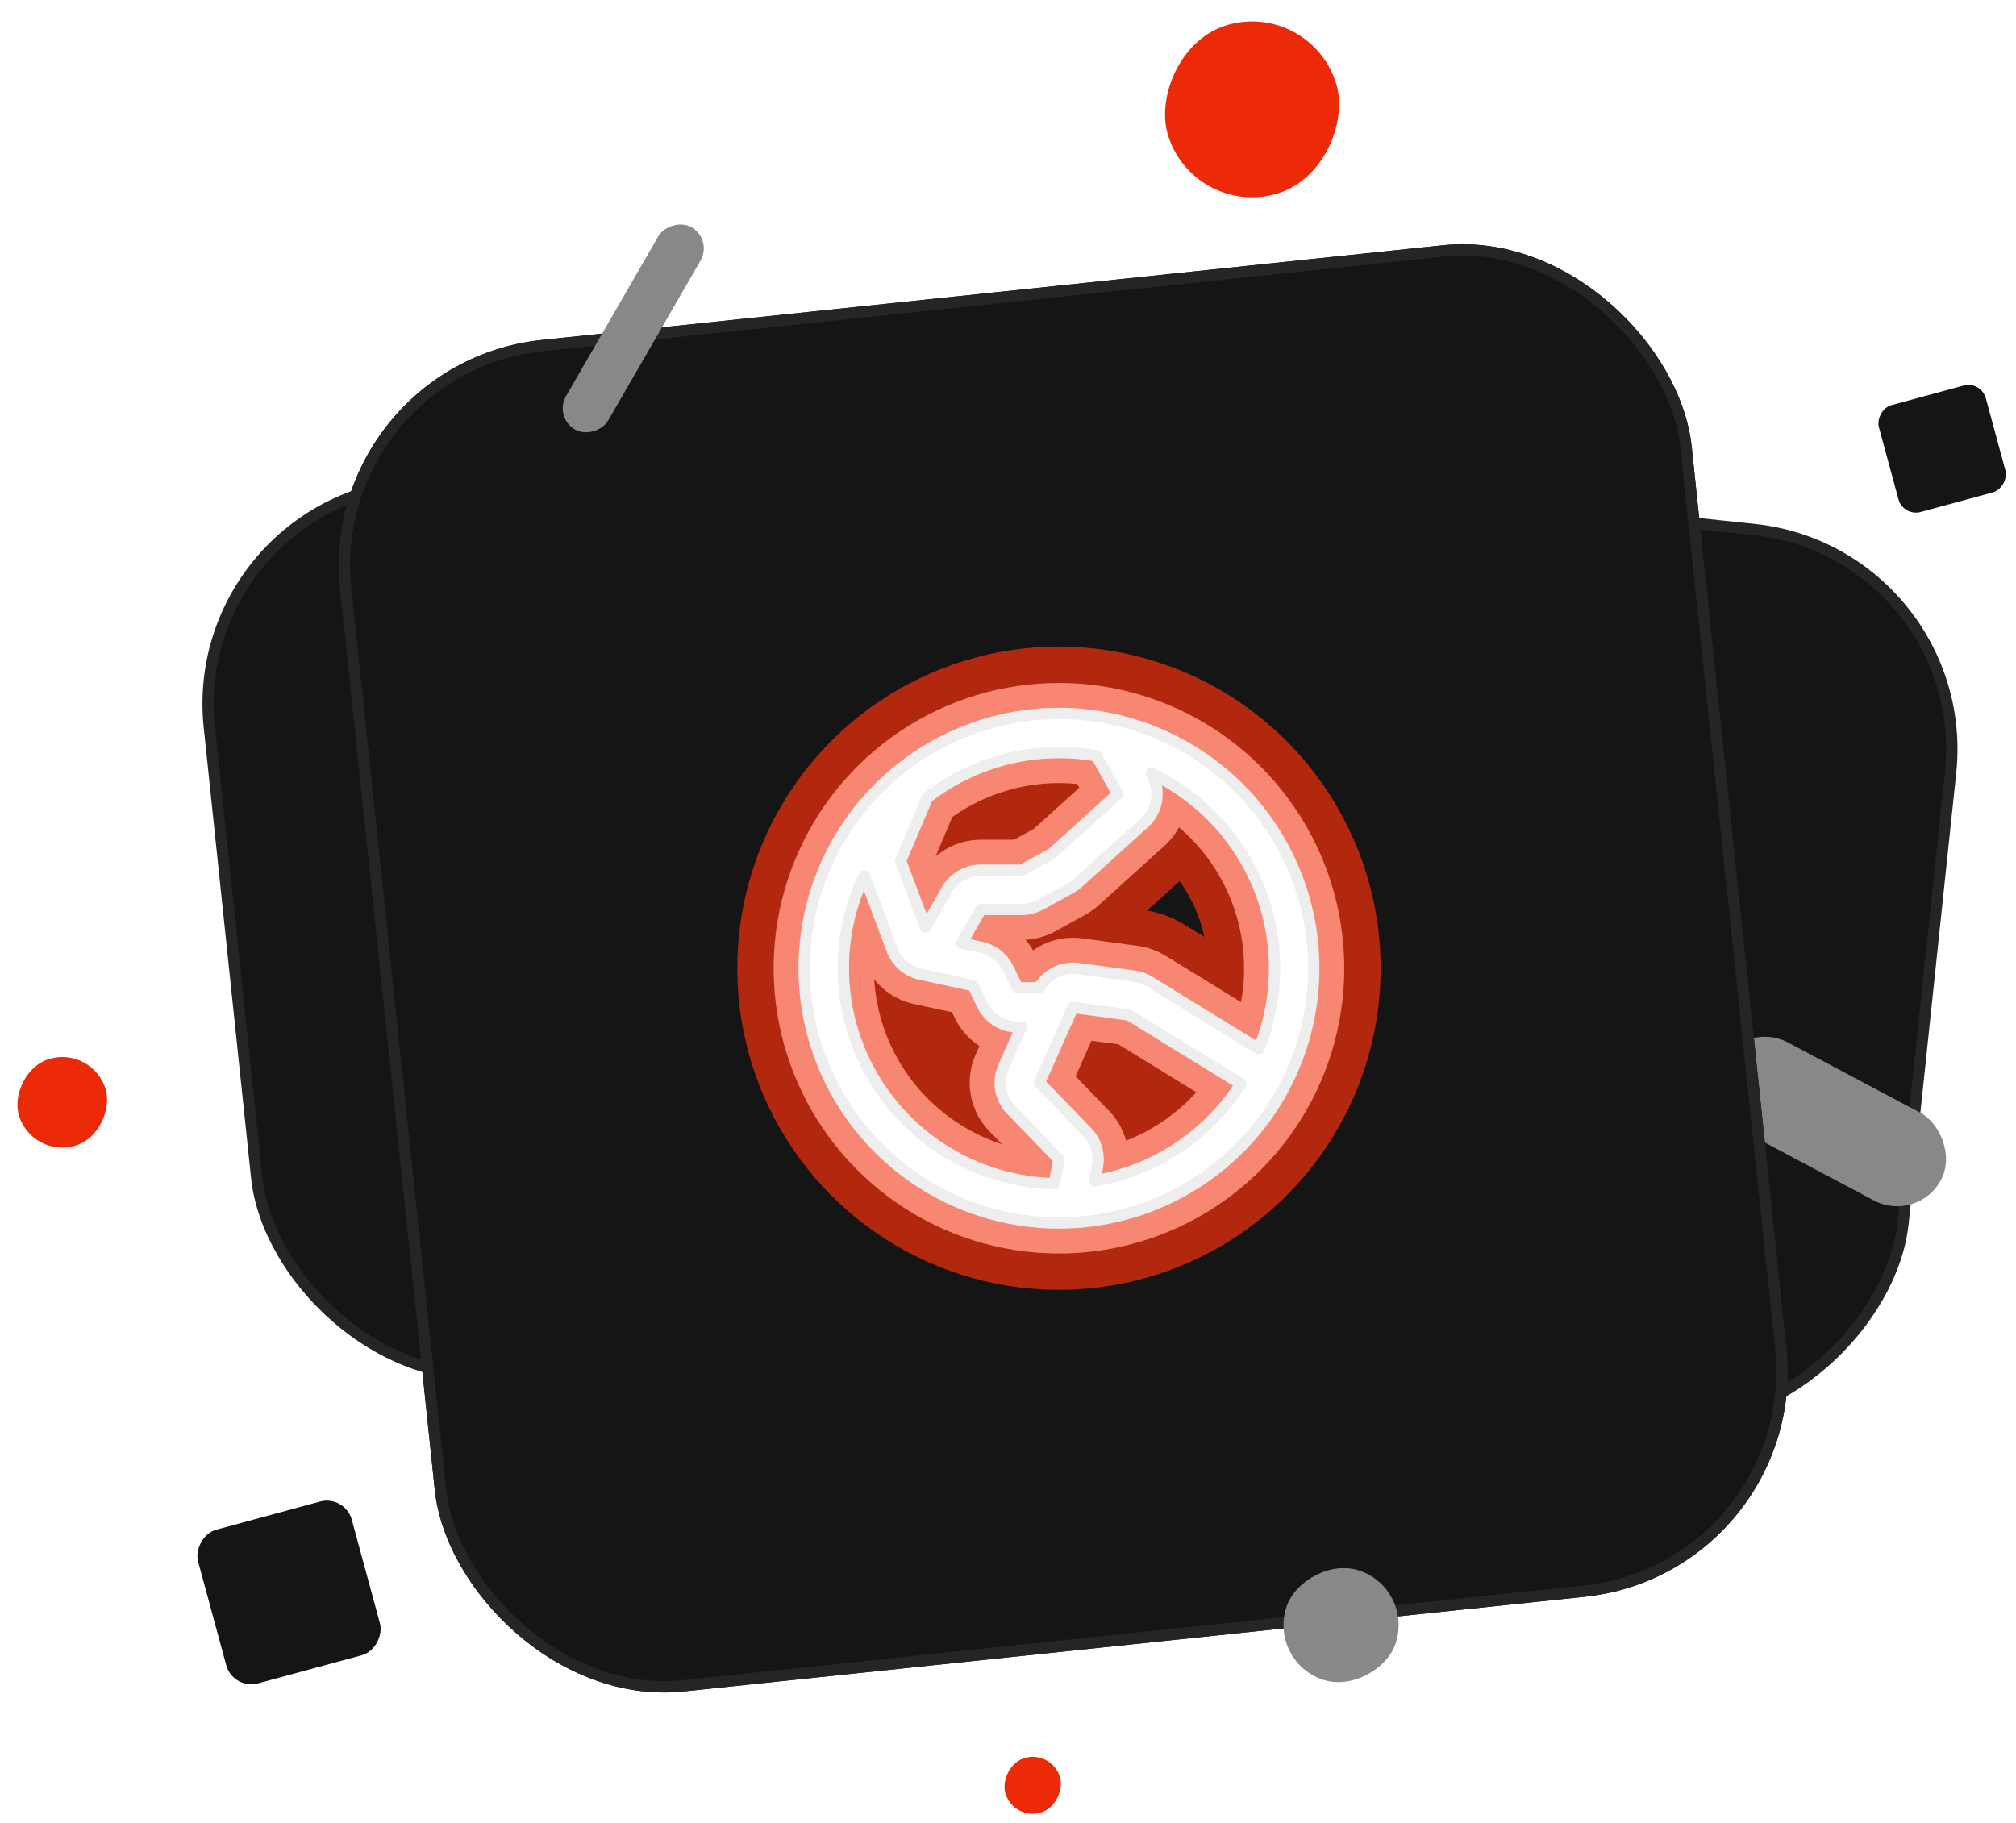 <svg width="178" height="161" viewBox="0 0 178 161" fill="none" xmlns="http://www.w3.org/2000/svg">
<rect x="16.446" y="44.807" width="79" height="79" rx="19.5" transform="rotate(-6 16.446 44.807)" fill="#151515" stroke="#252525"/>
<rect x="-0.55" y="0.445" width="79" height="79" rx="19.5" transform="matrix(-0.995 -0.105 -0.105 0.995 173.772 48.307)" fill="#151515" stroke="#252525"/>
<rect width="8.765" height="22" rx="4.383" transform="matrix(0.469 -0.883 -0.883 -0.469 169.323 108.065)" fill="#888888"/>
<g clip-path="url(#clip0_758_3)">
<rect x="27.935" y="32.114" width="120" height="120" rx="20" transform="rotate(-6 27.935 32.114)" fill="#151515"/>
<g style="mix-blend-mode:color-dodge" filter="url(#filter0_f_758_3)">
<path d="M93.5 63C89.05 63 84.7 64.32 81 66.792C77.3 69.264 74.416 72.778 72.713 76.89C71.01 81.001 70.564 85.525 71.432 89.889C72.3 94.254 74.443 98.263 77.59 101.41C80.737 104.557 84.746 106.699 89.111 107.568C93.475 108.436 97.999 107.99 102.11 106.287C106.222 104.584 109.736 101.7 112.208 98C114.68 94.3 116 89.95 116 85.5C115.994 79.535 113.621 73.815 109.403 69.597C105.185 65.379 99.465 63.006 93.5 63ZM112.538 85.5C112.54 87.942 112.07 90.362 111.154 92.626L101.483 86.679C101.072 86.425 100.612 86.261 100.133 86.197L95.196 85.53C94.516 85.442 93.825 85.556 93.209 85.858C92.593 86.161 92.08 86.638 91.735 87.231H89.848L89.026 85.53C88.799 85.057 88.466 84.642 88.054 84.317C87.641 83.991 87.16 83.765 86.646 83.655L84.915 83.28L86.607 80.308H90.222C90.807 80.306 91.383 80.158 91.895 79.875L94.545 78.412C94.778 78.283 94.996 78.127 95.194 77.95L101.016 72.684C101.6 72.161 101.988 71.454 102.116 70.681C102.244 69.908 102.105 69.114 101.721 68.43L101.643 68.29C104.901 69.834 107.654 72.271 109.582 75.318C111.511 78.364 112.536 81.895 112.538 85.5ZM96.812 66.751L98.692 70.118L92.87 75.384L90.222 76.846H86.607C85.999 76.845 85.401 77.005 84.874 77.309C84.346 77.612 83.909 78.05 83.604 78.577L81.716 81.872L79.52 76.022L81.886 70.425C83.981 68.806 86.391 67.643 88.962 67.01C91.533 66.376 94.207 66.287 96.814 66.747L96.812 66.751ZM74.462 85.5C74.459 82.67 75.09 79.876 76.309 77.322L78.763 83.871C78.967 84.413 79.304 84.895 79.743 85.273C80.183 85.651 80.71 85.913 81.276 86.034L85.913 87.032L86.737 88.745C87.023 89.328 87.466 89.819 88.017 90.163C88.567 90.507 89.203 90.691 89.852 90.692H90.173L88.608 94.204C88.333 94.822 88.245 95.507 88.355 96.175C88.465 96.843 88.768 97.464 89.227 97.962L89.257 97.992L93.5 102.362L93.08 104.525C88.108 104.41 83.378 102.355 79.9 98.801C76.421 95.246 74.47 90.473 74.462 85.5ZM96.654 104.275L96.899 103.018C96.999 102.484 96.973 101.933 96.823 101.411C96.673 100.889 96.402 100.409 96.033 100.01C96.023 100.001 96.013 99.991 96.003 99.98L91.769 95.612L94.733 88.962L99.67 89.628L109.562 95.712C108.129 97.962 106.239 99.887 104.016 101.362C101.793 102.837 99.285 103.829 96.654 104.275Z" stroke="#FF9E9E" stroke-width="8.975" stroke-linecap="round" stroke-linejoin="round"/>
</g>
<g style="mix-blend-mode:color-dodge" filter="url(#filter1_f_758_3)">
<path d="M93.5 63C89.05 63 84.7 64.32 81 66.792C77.3 69.264 74.416 72.778 72.713 76.89C71.01 81.001 70.564 85.525 71.432 89.889C72.3 94.254 74.443 98.263 77.59 101.41C80.737 104.557 84.746 106.699 89.111 107.568C93.475 108.436 97.999 107.99 102.11 106.287C106.222 104.584 109.736 101.7 112.208 98C114.68 94.3 116 89.95 116 85.5C115.994 79.535 113.621 73.815 109.403 69.597C105.185 65.379 99.465 63.006 93.5 63ZM112.538 85.5C112.54 87.942 112.07 90.362 111.154 92.626L101.483 86.679C101.072 86.425 100.612 86.261 100.133 86.197L95.196 85.53C94.516 85.442 93.825 85.556 93.209 85.858C92.593 86.161 92.08 86.638 91.735 87.231H89.848L89.026 85.53C88.799 85.057 88.466 84.642 88.054 84.317C87.641 83.991 87.16 83.765 86.646 83.655L84.915 83.28L86.607 80.308H90.222C90.807 80.306 91.383 80.158 91.895 79.875L94.545 78.412C94.778 78.283 94.996 78.127 95.194 77.95L101.016 72.684C101.6 72.161 101.988 71.454 102.116 70.681C102.244 69.908 102.105 69.114 101.721 68.43L101.643 68.29C104.901 69.834 107.654 72.271 109.582 75.318C111.511 78.364 112.536 81.895 112.538 85.5ZM96.812 66.751L98.692 70.118L92.87 75.384L90.222 76.846H86.607C85.999 76.845 85.401 77.005 84.874 77.309C84.346 77.612 83.909 78.05 83.604 78.577L81.716 81.872L79.52 76.022L81.886 70.425C83.981 68.806 86.391 67.643 88.962 67.01C91.533 66.376 94.207 66.287 96.814 66.747L96.812 66.751ZM74.462 85.5C74.459 82.67 75.09 79.876 76.309 77.322L78.763 83.871C78.967 84.413 79.304 84.895 79.743 85.273C80.183 85.651 80.71 85.913 81.276 86.034L85.913 87.032L86.737 88.745C87.023 89.328 87.466 89.819 88.017 90.163C88.567 90.507 89.203 90.691 89.852 90.692H90.173L88.608 94.204C88.333 94.822 88.245 95.507 88.355 96.175C88.465 96.843 88.768 97.464 89.227 97.962L89.257 97.992L93.5 102.362L93.08 104.525C88.108 104.41 83.378 102.355 79.9 98.801C76.421 95.246 74.47 90.473 74.462 85.5ZM96.654 104.275L96.899 103.018C96.999 102.484 96.973 101.933 96.823 101.411C96.673 100.889 96.402 100.409 96.033 100.01C96.023 100.001 96.013 99.991 96.003 99.98L91.769 95.612L94.733 88.962L99.67 89.628L109.562 95.712C108.129 97.962 106.239 99.887 104.016 101.362C101.793 102.837 99.285 103.829 96.654 104.275Z" fill="#B1280F"/>
<path d="M93.5 63C89.05 63 84.7 64.32 81 66.792C77.3 69.264 74.416 72.778 72.713 76.89C71.01 81.001 70.564 85.525 71.432 89.889C72.3 94.254 74.443 98.263 77.59 101.41C80.737 104.557 84.746 106.699 89.111 107.568C93.475 108.436 97.999 107.99 102.11 106.287C106.222 104.584 109.736 101.7 112.208 98C114.68 94.3 116 89.95 116 85.5C115.994 79.535 113.621 73.815 109.403 69.597C105.185 65.379 99.465 63.006 93.5 63ZM112.538 85.5C112.54 87.942 112.07 90.362 111.154 92.626L101.483 86.679C101.072 86.425 100.612 86.261 100.133 86.197L95.196 85.53C94.516 85.442 93.825 85.556 93.209 85.858C92.593 86.161 92.08 86.638 91.735 87.231H89.848L89.026 85.53C88.799 85.057 88.466 84.642 88.054 84.317C87.641 83.991 87.16 83.765 86.646 83.655L84.915 83.28L86.607 80.308H90.222C90.807 80.306 91.383 80.158 91.895 79.875L94.545 78.412C94.778 78.283 94.996 78.127 95.194 77.95L101.016 72.684C101.6 72.161 101.988 71.454 102.116 70.681C102.244 69.908 102.105 69.114 101.721 68.43L101.643 68.29C104.901 69.834 107.654 72.271 109.582 75.318C111.511 78.364 112.536 81.895 112.538 85.5ZM96.812 66.751L98.692 70.118L92.87 75.384L90.222 76.846H86.607C85.999 76.845 85.401 77.005 84.874 77.309C84.346 77.612 83.909 78.05 83.604 78.577L81.716 81.872L79.52 76.022L81.886 70.425C83.981 68.806 86.391 67.643 88.962 67.01C91.533 66.376 94.207 66.287 96.814 66.747L96.812 66.751ZM74.462 85.5C74.459 82.67 75.09 79.876 76.309 77.322L78.763 83.871C78.967 84.413 79.304 84.895 79.743 85.273C80.183 85.651 80.71 85.913 81.276 86.034L85.913 87.032L86.737 88.745C87.023 89.328 87.466 89.819 88.017 90.163C88.567 90.507 89.203 90.691 89.852 90.692H90.173L88.608 94.204C88.333 94.822 88.245 95.507 88.355 96.175C88.465 96.843 88.768 97.464 89.227 97.962L89.257 97.992L93.5 102.362L93.08 104.525C88.108 104.41 83.378 102.355 79.9 98.801C76.421 95.246 74.47 90.473 74.462 85.5ZM96.654 104.275L96.899 103.018C96.999 102.484 96.973 101.933 96.823 101.411C96.673 100.889 96.402 100.409 96.033 100.01C96.023 100.001 96.013 99.991 96.003 99.98L91.769 95.612L94.733 88.962L99.67 89.628L109.562 95.712C108.129 97.962 106.239 99.887 104.016 101.362C101.793 102.837 99.285 103.829 96.654 104.275Z" stroke="#B1280F" stroke-width="11.809" stroke-linecap="round" stroke-linejoin="round"/>
</g>
<g style="mix-blend-mode:multiply" opacity="0.2" filter="url(#filter2_f_758_3)">
<path d="M93.5 63C89.05 63 84.7 64.32 81 66.792C77.3 69.264 74.416 72.778 72.713 76.89C71.01 81.001 70.564 85.525 71.432 89.889C72.3 94.254 74.443 98.263 77.59 101.41C80.737 104.557 84.746 106.699 89.111 107.568C93.475 108.436 97.999 107.99 102.11 106.287C106.222 104.584 109.736 101.7 112.208 98C114.68 94.3 116 89.95 116 85.5C115.994 79.535 113.621 73.815 109.403 69.597C105.185 65.379 99.465 63.006 93.5 63ZM112.538 85.5C112.54 87.942 112.07 90.362 111.154 92.626L101.483 86.679C101.072 86.425 100.612 86.261 100.133 86.197L95.196 85.53C94.516 85.442 93.825 85.556 93.209 85.858C92.593 86.161 92.08 86.638 91.735 87.231H89.848L89.026 85.53C88.799 85.057 88.466 84.642 88.054 84.317C87.641 83.991 87.16 83.765 86.646 83.655L84.915 83.28L86.607 80.308H90.222C90.807 80.306 91.383 80.158 91.895 79.875L94.545 78.412C94.778 78.283 94.996 78.127 95.194 77.95L101.016 72.684C101.6 72.161 101.988 71.454 102.116 70.681C102.244 69.908 102.105 69.114 101.721 68.43L101.643 68.29C104.901 69.834 107.654 72.271 109.582 75.318C111.511 78.364 112.536 81.895 112.538 85.5ZM96.812 66.751L98.692 70.118L92.87 75.384L90.222 76.846H86.607C85.999 76.845 85.401 77.005 84.874 77.309C84.346 77.612 83.909 78.05 83.604 78.577L81.716 81.872L79.52 76.022L81.886 70.425C83.981 68.806 86.391 67.643 88.962 67.01C91.533 66.376 94.207 66.287 96.814 66.747L96.812 66.751ZM74.462 85.5C74.459 82.67 75.09 79.876 76.309 77.322L78.763 83.871C78.967 84.413 79.304 84.895 79.743 85.273C80.183 85.651 80.71 85.913 81.276 86.034L85.913 87.032L86.737 88.745C87.023 89.328 87.466 89.819 88.017 90.163C88.567 90.507 89.203 90.691 89.852 90.692H90.173L88.608 94.204C88.333 94.822 88.245 95.507 88.355 96.175C88.465 96.843 88.768 97.464 89.227 97.962L89.257 97.992L93.5 102.362L93.08 104.525C88.108 104.41 83.378 102.355 79.9 98.801C76.421 95.246 74.47 90.473 74.462 85.5ZM96.654 104.275L96.899 103.018C96.999 102.484 96.973 101.933 96.823 101.411C96.673 100.889 96.402 100.409 96.033 100.01C96.023 100.001 96.013 99.991 96.003 99.98L91.769 95.612L94.733 88.962L99.67 89.628L109.562 95.712C108.129 97.962 106.239 99.887 104.016 101.362C101.793 102.837 99.285 103.829 96.654 104.275Z" stroke="#ED2A07" stroke-width="2.692" stroke-linecap="round" stroke-linejoin="round"/>
</g>
<path d="M93.5 63C89.05 63 84.7 64.32 81 66.792C77.3 69.264 74.416 72.778 72.713 76.89C71.01 81.001 70.564 85.525 71.432 89.889C72.3 94.254 74.443 98.263 77.59 101.41C80.737 104.557 84.746 106.699 89.111 107.568C93.475 108.436 97.999 107.99 102.11 106.287C106.222 104.584 109.736 101.7 112.208 98C114.68 94.3 116 89.95 116 85.5C115.994 79.535 113.621 73.815 109.403 69.597C105.185 65.379 99.465 63.006 93.5 63ZM112.538 85.5C112.54 87.942 112.07 90.362 111.154 92.626L101.483 86.679C101.072 86.425 100.612 86.261 100.133 86.197L95.196 85.53C94.516 85.442 93.825 85.556 93.209 85.858C92.593 86.161 92.08 86.638 91.735 87.231H89.848L89.026 85.53C88.799 85.057 88.466 84.642 88.054 84.317C87.641 83.991 87.16 83.765 86.646 83.655L84.915 83.28L86.607 80.308H90.222C90.807 80.306 91.383 80.158 91.895 79.875L94.545 78.412C94.778 78.283 94.996 78.127 95.194 77.95L101.016 72.684C101.6 72.161 101.988 71.454 102.116 70.681C102.244 69.908 102.105 69.114 101.721 68.43L101.643 68.29C104.901 69.834 107.654 72.271 109.582 75.318C111.511 78.364 112.536 81.895 112.538 85.5ZM96.812 66.751L98.692 70.118L92.87 75.384L90.222 76.846H86.607C85.999 76.845 85.401 77.005 84.874 77.309C84.346 77.612 83.909 78.05 83.604 78.577L81.716 81.872L79.52 76.022L81.886 70.425C83.981 68.806 86.391 67.643 88.962 67.01C91.533 66.376 94.207 66.287 96.814 66.747L96.812 66.751ZM74.462 85.5C74.459 82.67 75.09 79.876 76.309 77.322L78.763 83.871C78.967 84.413 79.304 84.895 79.743 85.273C80.183 85.651 80.71 85.913 81.276 86.034L85.913 87.032L86.737 88.745C87.023 89.328 87.466 89.819 88.017 90.163C88.567 90.507 89.203 90.691 89.852 90.692H90.173L88.608 94.204C88.333 94.822 88.245 95.507 88.355 96.175C88.465 96.843 88.768 97.464 89.227 97.962L89.257 97.992L93.5 102.362L93.08 104.525C88.108 104.41 83.378 102.355 79.9 98.801C76.421 95.246 74.47 90.473 74.462 85.5ZM96.654 104.275L96.899 103.018C96.999 102.484 96.973 101.933 96.823 101.411C96.673 100.889 96.402 100.409 96.033 100.01C96.023 100.001 96.013 99.991 96.003 99.98L91.769 95.612L94.733 88.962L99.67 89.628L109.562 95.712C108.129 97.962 106.239 99.887 104.016 101.362C101.793 102.837 99.285 103.829 96.654 104.275Z" fill="white"/>
<g filter="url(#filter3_f_758_3)">
<path d="M93.5 63C89.05 63 84.7 64.32 81 66.792C77.3 69.264 74.416 72.778 72.713 76.89C71.01 81.001 70.564 85.525 71.432 89.889C72.3 94.254 74.443 98.263 77.59 101.41C80.737 104.557 84.746 106.699 89.111 107.568C93.475 108.436 97.999 107.99 102.11 106.287C106.222 104.584 109.736 101.7 112.208 98C114.68 94.3 116 89.95 116 85.5C115.994 79.535 113.621 73.815 109.403 69.597C105.185 65.379 99.465 63.006 93.5 63ZM112.538 85.5C112.54 87.942 112.07 90.362 111.154 92.626L101.483 86.679C101.072 86.425 100.612 86.261 100.133 86.197L95.196 85.53C94.516 85.442 93.825 85.556 93.209 85.858C92.593 86.161 92.08 86.638 91.735 87.231H89.848L89.026 85.53C88.799 85.057 88.466 84.642 88.054 84.317C87.641 83.991 87.16 83.765 86.646 83.655L84.915 83.28L86.607 80.308H90.222C90.807 80.306 91.383 80.158 91.895 79.875L94.545 78.412C94.778 78.283 94.996 78.127 95.194 77.95L101.016 72.684C101.6 72.161 101.988 71.454 102.116 70.681C102.244 69.908 102.105 69.114 101.721 68.43L101.643 68.29C104.901 69.834 107.654 72.271 109.582 75.318C111.511 78.364 112.536 81.895 112.538 85.5ZM96.812 66.751L98.692 70.118L92.87 75.384L90.222 76.846H86.607C85.999 76.845 85.401 77.005 84.874 77.309C84.346 77.612 83.909 78.05 83.604 78.577L81.716 81.872L79.52 76.022L81.886 70.425C83.981 68.806 86.391 67.643 88.962 67.01C91.533 66.376 94.207 66.287 96.814 66.747L96.812 66.751ZM74.462 85.5C74.459 82.67 75.09 79.876 76.309 77.322L78.763 83.871C78.967 84.413 79.304 84.895 79.743 85.273C80.183 85.651 80.71 85.913 81.276 86.034L85.913 87.032L86.737 88.745C87.023 89.328 87.466 89.819 88.017 90.163C88.567 90.507 89.203 90.691 89.852 90.692H90.173L88.608 94.204C88.333 94.822 88.245 95.507 88.355 96.175C88.465 96.843 88.768 97.464 89.227 97.962L89.257 97.992L93.5 102.362L93.08 104.525C88.108 104.41 83.378 102.355 79.9 98.801C76.421 95.246 74.47 90.473 74.462 85.5ZM96.654 104.275L96.899 103.018C96.999 102.484 96.973 101.933 96.823 101.411C96.673 100.889 96.402 100.409 96.033 100.01C96.023 100.001 96.013 99.991 96.003 99.98L91.769 95.612L94.733 88.962L99.67 89.628L109.562 95.712C108.129 97.962 106.239 99.887 104.016 101.362C101.793 102.837 99.285 103.829 96.654 104.275Z" stroke="#F78672" stroke-width="5.385" stroke-linecap="round" stroke-linejoin="round"/>
</g>
<g filter="url(#filter4_f_758_3)">
<path d="M93.5 63C89.05 63 84.7 64.32 81 66.792C77.3 69.264 74.416 72.778 72.713 76.89C71.01 81.001 70.564 85.525 71.432 89.889C72.3 94.254 74.443 98.263 77.59 101.41C80.737 104.557 84.746 106.699 89.111 107.568C93.475 108.436 97.999 107.99 102.11 106.287C106.222 104.584 109.736 101.7 112.208 98C114.68 94.3 116 89.95 116 85.5C115.994 79.535 113.621 73.815 109.403 69.597C105.185 65.379 99.465 63.006 93.5 63ZM112.538 85.5C112.54 87.942 112.07 90.362 111.154 92.626L101.483 86.679C101.072 86.425 100.612 86.261 100.133 86.197L95.196 85.53C94.516 85.442 93.825 85.556 93.209 85.858C92.593 86.161 92.08 86.638 91.735 87.231H89.848L89.026 85.53C88.799 85.057 88.466 84.642 88.054 84.317C87.641 83.991 87.16 83.765 86.646 83.655L84.915 83.28L86.607 80.308H90.222C90.807 80.306 91.383 80.158 91.895 79.875L94.545 78.412C94.778 78.283 94.996 78.127 95.194 77.95L101.016 72.684C101.6 72.161 101.988 71.454 102.116 70.681C102.244 69.908 102.105 69.114 101.721 68.43L101.643 68.29C104.901 69.834 107.654 72.271 109.582 75.318C111.511 78.364 112.536 81.895 112.538 85.5ZM96.812 66.751L98.692 70.118L92.87 75.384L90.222 76.846H86.607C85.999 76.845 85.401 77.005 84.874 77.309C84.346 77.612 83.909 78.05 83.604 78.577L81.716 81.872L79.52 76.022L81.886 70.425C83.981 68.806 86.391 67.643 88.962 67.01C91.533 66.376 94.207 66.287 96.814 66.747L96.812 66.751ZM74.462 85.5C74.459 82.67 75.09 79.876 76.309 77.322L78.763 83.871C78.967 84.413 79.304 84.895 79.743 85.273C80.183 85.651 80.71 85.913 81.276 86.034L85.913 87.032L86.737 88.745C87.023 89.328 87.466 89.819 88.017 90.163C88.567 90.507 89.203 90.691 89.852 90.692H90.173L88.608 94.204C88.333 94.822 88.245 95.507 88.355 96.175C88.465 96.843 88.768 97.464 89.227 97.962L89.257 97.992L93.5 102.362L93.08 104.525C88.108 104.41 83.378 102.355 79.9 98.801C76.421 95.246 74.47 90.473 74.462 85.5ZM96.654 104.275L96.899 103.018C96.999 102.484 96.973 101.933 96.823 101.411C96.673 100.889 96.402 100.409 96.033 100.01C96.023 100.001 96.013 99.991 96.003 99.98L91.769 95.612L94.733 88.962L99.67 89.628L109.562 95.712C108.129 97.962 106.239 99.887 104.016 101.362C101.793 102.837 99.285 103.829 96.654 104.275Z" fill="white"/>
<path d="M93.5 63C89.05 63 84.7 64.32 81 66.792C77.3 69.264 74.416 72.778 72.713 76.89C71.01 81.001 70.564 85.525 71.432 89.889C72.3 94.254 74.443 98.263 77.59 101.41C80.737 104.557 84.746 106.699 89.111 107.568C93.475 108.436 97.999 107.99 102.11 106.287C106.222 104.584 109.736 101.7 112.208 98C114.68 94.3 116 89.95 116 85.5C115.994 79.535 113.621 73.815 109.403 69.597C105.185 65.379 99.465 63.006 93.5 63ZM112.538 85.5C112.54 87.942 112.07 90.362 111.154 92.626L101.483 86.679C101.072 86.425 100.612 86.261 100.133 86.197L95.196 85.53C94.516 85.442 93.825 85.556 93.209 85.858C92.593 86.161 92.08 86.638 91.735 87.231H89.848L89.026 85.53C88.799 85.057 88.466 84.642 88.054 84.317C87.641 83.991 87.16 83.765 86.646 83.655L84.915 83.28L86.607 80.308H90.222C90.807 80.306 91.383 80.158 91.895 79.875L94.545 78.412C94.778 78.283 94.996 78.127 95.194 77.95L101.016 72.684C101.6 72.161 101.988 71.454 102.116 70.681C102.244 69.908 102.105 69.114 101.721 68.43L101.643 68.29C104.901 69.834 107.654 72.271 109.582 75.318C111.511 78.364 112.536 81.895 112.538 85.5ZM96.812 66.751L98.692 70.118L92.87 75.384L90.222 76.846H86.607C85.999 76.845 85.401 77.005 84.874 77.309C84.346 77.612 83.909 78.05 83.604 78.577L81.716 81.872L79.52 76.022L81.886 70.425C83.981 68.806 86.391 67.643 88.962 67.01C91.533 66.376 94.207 66.287 96.814 66.747L96.812 66.751ZM74.462 85.5C74.459 82.67 75.09 79.876 76.309 77.322L78.763 83.871C78.967 84.413 79.304 84.895 79.743 85.273C80.183 85.651 80.71 85.913 81.276 86.034L85.913 87.032L86.737 88.745C87.023 89.328 87.466 89.819 88.017 90.163C88.567 90.507 89.203 90.691 89.852 90.692H90.173L88.608 94.204C88.333 94.822 88.245 95.507 88.355 96.175C88.465 96.843 88.768 97.464 89.227 97.962L89.257 97.992L93.5 102.362L93.08 104.525C88.108 104.41 83.378 102.355 79.9 98.801C76.421 95.246 74.47 90.473 74.462 85.5ZM96.654 104.275L96.899 103.018C96.999 102.484 96.973 101.933 96.823 101.411C96.673 100.889 96.402 100.409 96.033 100.01C96.023 100.001 96.013 99.991 96.003 99.98L91.769 95.612L94.733 88.962L99.67 89.628L109.562 95.712C108.129 97.962 106.239 99.887 104.016 101.362C101.793 102.837 99.285 103.829 96.654 104.275Z" stroke="#EEEEEE" stroke-linecap="round" stroke-linejoin="round"/>
</g>
</g>
<rect x="28.484" y="32.559" width="119" height="119" rx="19.5" transform="rotate(-6 28.484 32.559)" stroke="#252525"/>
<rect width="4.299" height="20.612" rx="2.15" transform="matrix(0.866 0.5 0.5 -0.866 48.897 36.85)" fill="#888888"/>
<rect width="15.53" height="15.53" rx="7.765" transform="matrix(0.958 -0.286 -0.286 -0.958 105.332 19.318)" fill="#ED2A07"/>
<rect width="8" height="8" rx="4" transform="matrix(0.958 -0.286 -0.286 -0.958 2.809 102.318)" fill="#ED2A07"/>
<rect width="10.159" height="10.159" rx="5.079" transform="matrix(0.94 0.342 0.342 -0.94 111.896 146.546)" fill="#888888"/>
<rect width="14.066" height="14.066" rx="2.292" transform="matrix(0.965 -0.262 -0.262 -0.965 20.575 149.255)" fill="#151515"/>
<rect width="9.782" height="9.782" rx="1.594" transform="matrix(-0.965 0.262 0.262 0.965 174.918 33.627)" fill="#151515"/>
<rect width="5.03" height="5.03" rx="2.515" transform="matrix(0.958 -0.286 -0.286 -0.958 89.49 160.782)" fill="#ED2A07"/>
<defs>
<filter id="filter0_f_758_3" x="21.638" y="13.638" width="143.724" height="143.724" filterUnits="userSpaceOnUse" color-interpolation-filters="sRGB">
<feFlood flood-opacity="0" result="BackgroundImageFix"/>
<feBlend mode="normal" in="SourceGraphic" in2="BackgroundImageFix" result="shape"/>
<feGaussianBlur stdDeviation="22.437" result="effect1_foregroundBlur_758_3"/>
</filter>
<filter id="filter1_f_758_3" x="51.633" y="43.633" width="83.733" height="83.733" filterUnits="userSpaceOnUse" color-interpolation-filters="sRGB">
<feFlood flood-opacity="0" result="BackgroundImageFix"/>
<feBlend mode="normal" in="SourceGraphic" in2="BackgroundImageFix" result="shape"/>
<feGaussianBlur stdDeviation="6.731" result="effect1_foregroundBlur_758_3"/>
</filter>
<filter id="filter2_f_758_3" x="67.859" y="59.859" width="51.282" height="51.282" filterUnits="userSpaceOnUse" color-interpolation-filters="sRGB">
<feFlood flood-opacity="0" result="BackgroundImageFix"/>
<feBlend mode="normal" in="SourceGraphic" in2="BackgroundImageFix" result="shape"/>
<feGaussianBlur stdDeviation="0.897" result="effect1_foregroundBlur_758_3"/>
</filter>
<filter id="filter3_f_758_3" x="67.127" y="59.127" width="52.747" height="52.747" filterUnits="userSpaceOnUse" color-interpolation-filters="sRGB">
<feFlood flood-opacity="0" result="BackgroundImageFix"/>
<feBlend mode="normal" in="SourceGraphic" in2="BackgroundImageFix" result="shape"/>
<feGaussianBlur stdDeviation="0.59" result="effect1_foregroundBlur_758_3"/>
</filter>
<filter id="filter4_f_758_3" x="69.603" y="61.602" width="47.795" height="47.795" filterUnits="userSpaceOnUse" color-interpolation-filters="sRGB">
<feFlood flood-opacity="0" result="BackgroundImageFix"/>
<feBlend mode="normal" in="SourceGraphic" in2="BackgroundImageFix" result="shape"/>
<feGaussianBlur stdDeviation="0.449" result="effect1_foregroundBlur_758_3"/>
</filter>
<clipPath id="clip0_758_3">
<rect x="27.935" y="32.114" width="120" height="120" rx="20" transform="rotate(-6 27.935 32.114)" fill="white"/>
</clipPath>
</defs>
</svg>
